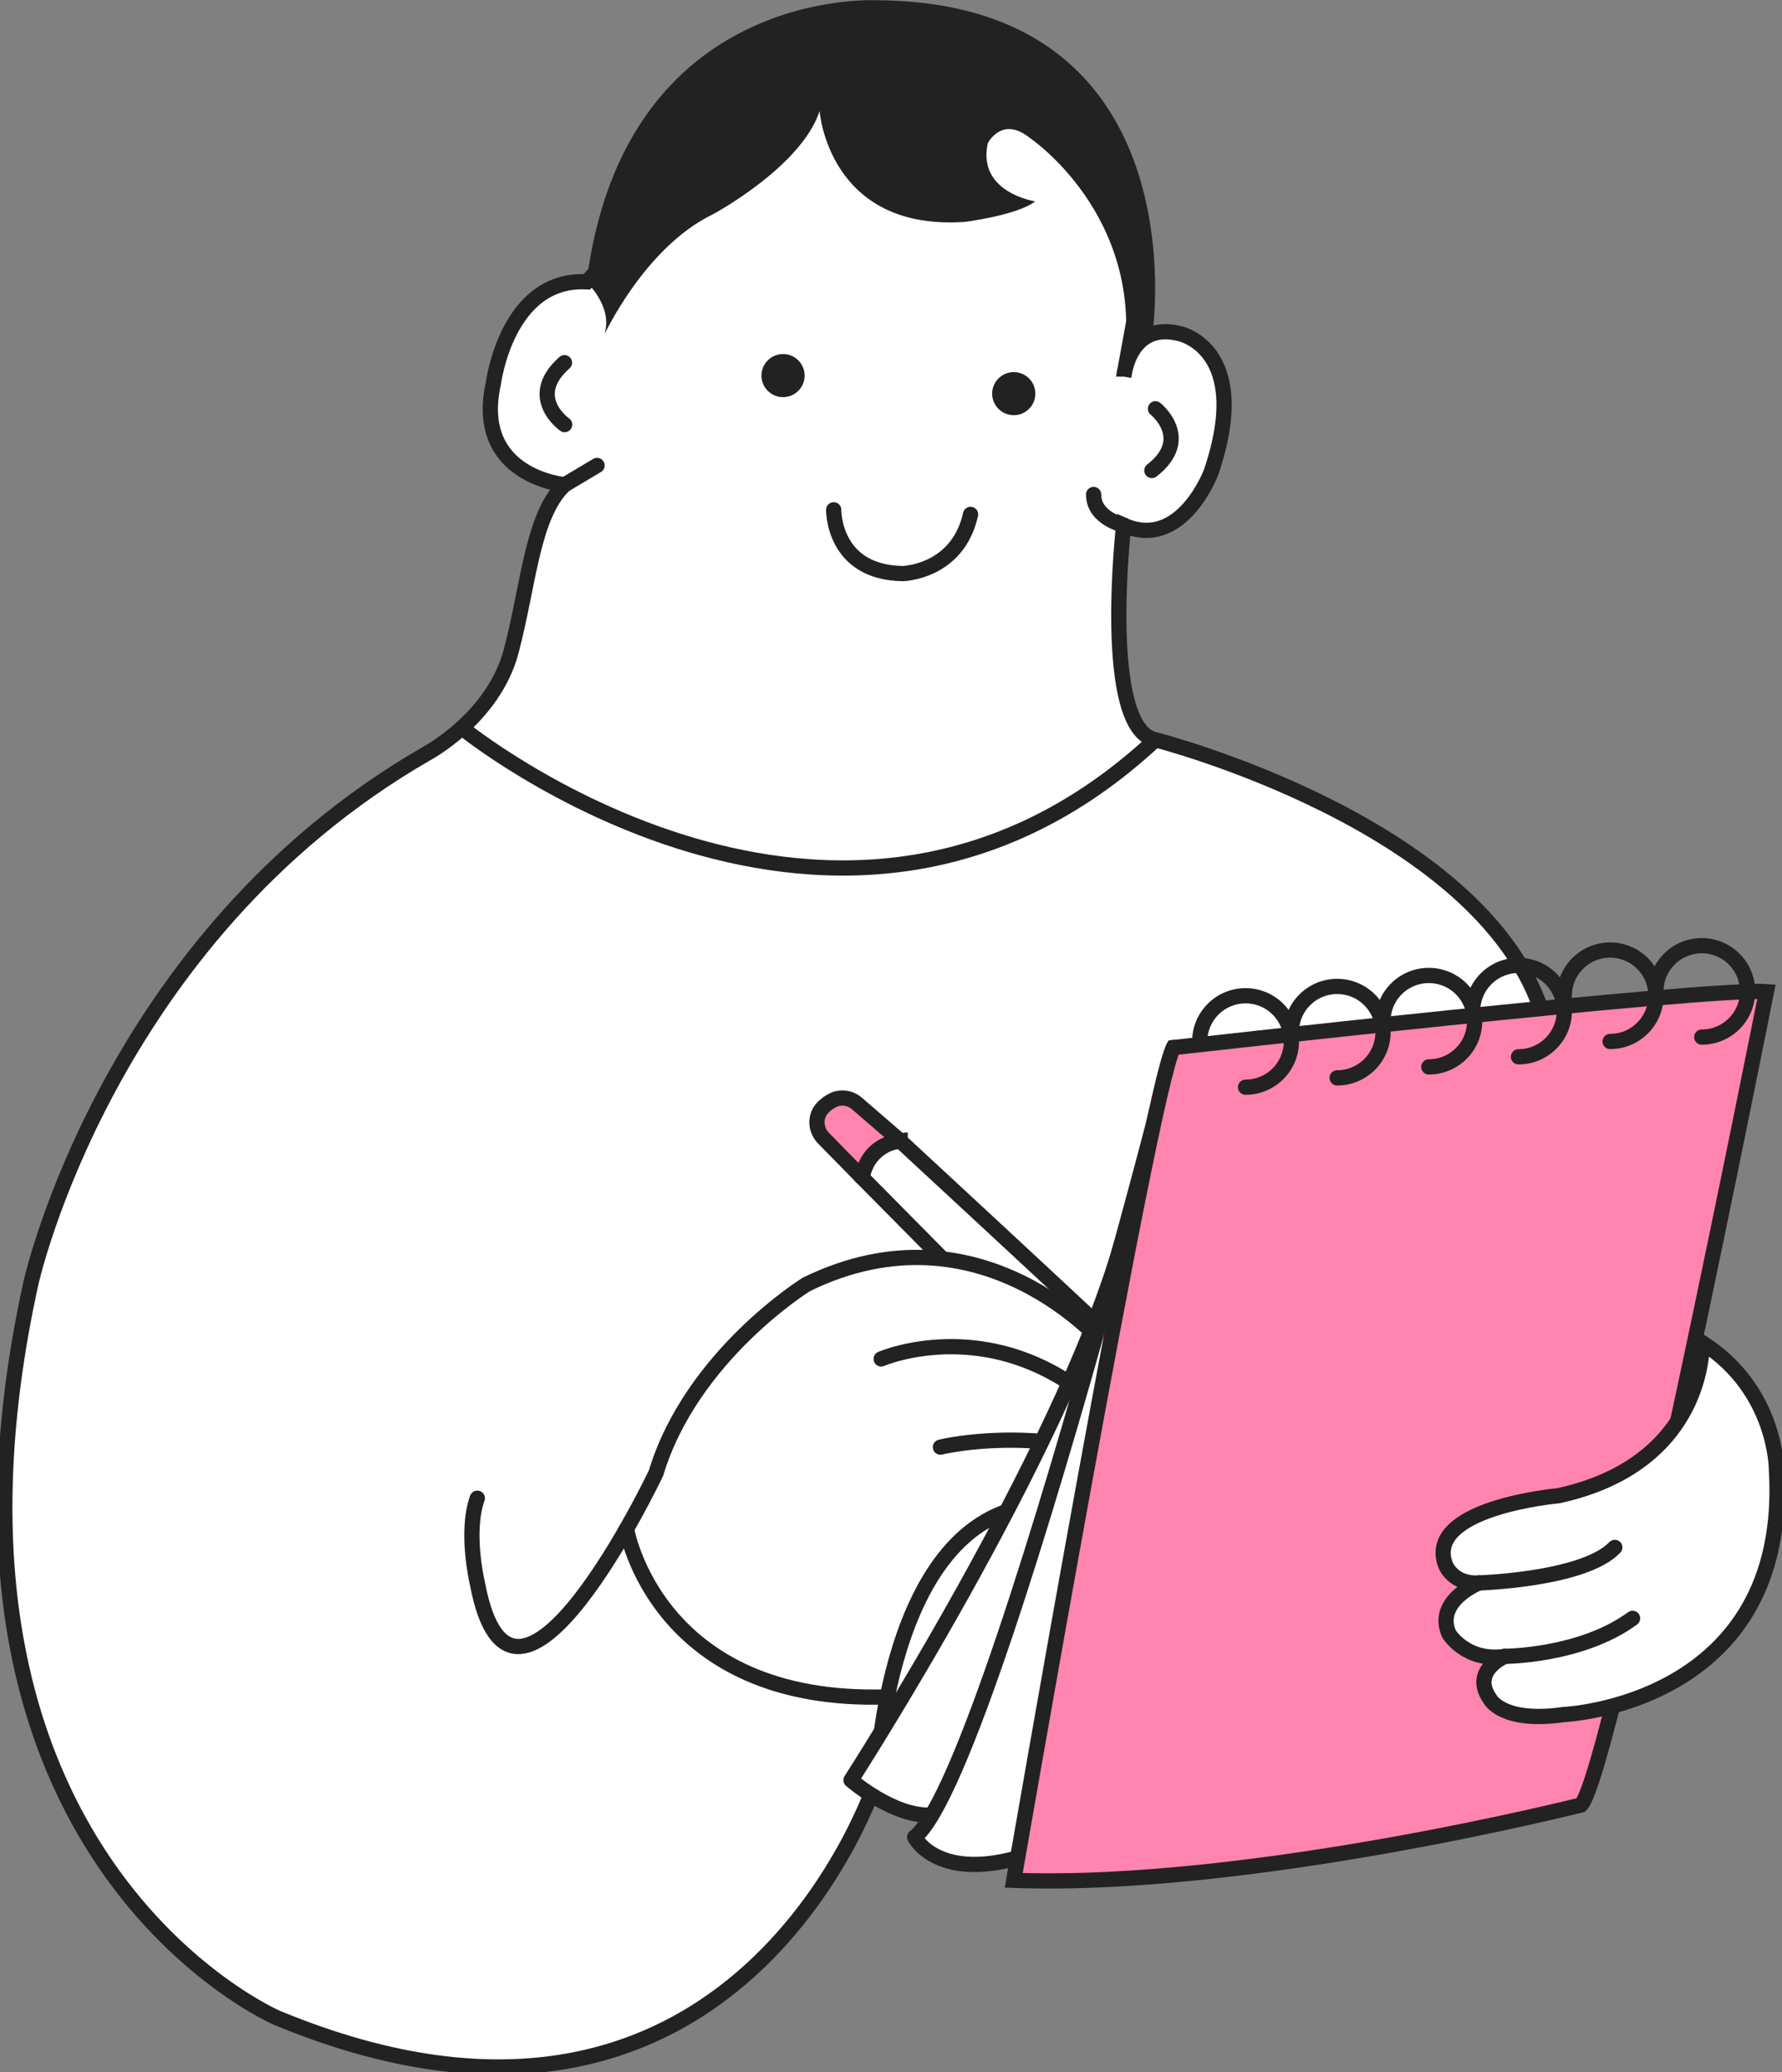 <svg width="117" height="136" viewBox="0 0 117 136" fill="none" xmlns="http://www.w3.org/2000/svg">
    <rect x="0" y="0" width="117" height="136" fill="#808080" stroke="none"/>
    <g clip-path="url(#z9vyrnaxza)">
        <path d="M73.783 24.723s.351-3.67 3.678-2.822c0 0 4.816.988 2.05 9.11 0 0-1.947 5.153-5.735 3.459 0 0-1.52 13.346 2.076 14.085 0 0 21.216 5.402 25.361 17.792l-12.64 37.387-26.548 12.499-4.457.529s-9.024 28.277-39.398 15.677c0 0-24.422-10.549-16.14-48.223 0 0 4.989-22.634 25.91-34.712 0 0 4.458-2.332 5.627-6.778 1.169-4.447 1.38-8.9 3.506-10.913 0 0-6.054-.528-4.675-6.676 0 0 .888-6.918 6.125-6.638l12.67-13.486 9.772-.528 8.922 1.904 5.097 11.76-1.201 6.568v.006z" fill="#fff" stroke="#222" stroke-miterlimit="10"/>
        <path d="M39.73 21.831c-.057.217 2.548-5.58 7.076-7.765 0 0 5.806-3.109 7.006-6.778 0 0 .569 7.905 9.554 7.275 0 0 3.398-.427 4.605-1.345 0 0-3.826-.566-3.117-3.815 0 0 .92-1.835 2.76-.35 0 0 7.574 5.083 6.156 14.76 0 0 .639-1.555 1.91-2.046 0 0 3.116-21.538-17.985-21.748 0 0-16.707-1.057-19.185 18.5 0 0 1.7 1.554 1.2 3.319l.02-.007z" fill="#222"/>
        <path d="M30.33 47.777s24.734 20.162 45.528.778" stroke="#222" stroke-miterlimit="10"/>
        <path d="M73.783 34.47s-1.98-.427-1.98-2.013M37.074 31.82l2.126-1.268M75.865 26.832s2.459 1.956-.237 4.051M37.074 27.87s-2.574-1.796-.013-4.064M54.738 33.463s-.07 4.115 4.528 4.186c0 0 3.609-.07 4.458-3.886" stroke="#222" stroke-miterlimit="10" stroke-linecap="round"/>
        <path d="M51.411 26.067c.783 0 1.418-.633 1.418-1.414 0-.78-.635-1.414-1.418-1.414-.783 0-1.418.633-1.418 1.414 0 .781.635 1.414 1.418 1.414zM66.56 27.252c.783 0 1.417-.633 1.417-1.414 0-.781-.634-1.414-1.417-1.414s-1.418.633-1.418 1.414c0 .781.635 1.414 1.418 1.414z" fill="#222"/>
        <path d="M57.568 116.768s.568-16.983 10.403-17.97l5.148-1.415-.639-9.16s-8.072-9.53-19.536-3.918c0 0-7.543 4.663-9.874 12.39 0 0-9.394 19.754-11.732 7.205 0 0-.798-3.338 0-5.561" stroke="#222" stroke-miterlimit="10" stroke-linecap="round"/>
        <path d="M41.135 100.358s1.955 11.524 17.122 11.021M61.744 94.988s5.007-1.274 11.381.427M57.855 89.197s7.76-3.37 14.957 3.682" stroke="#222" stroke-miterlimit="10" stroke-linecap="round"/>
        <path d="M73.617 81.687c-3.992 13.842-17.742 35.157-17.742 35.157s2.83 2.459 5.307 2.287l16.145-12.326-3.716-25.118" fill="#fff"/>
        <path d="M73.617 81.687c-3.992 13.842-17.742 35.157-17.742 35.157s2.83 2.459 5.307 2.287l16.145-12.326-3.716-25.118" stroke="#222" stroke-linecap="round" stroke-linejoin="round"/>
        <path d="M77.04 68.761s-1.31 5.16-3.238 12.225l-1.143 4.16c-3.979 14.295-9.67 33.119-12.607 35.444 0 0 1.558 3.109 7.504 1.128 0 0 11.751-40.248 9.484-52.963v.006z" fill="#fff" stroke="#222" stroke-linecap="round" stroke-linejoin="round"/>
        <path d="M77.04 68.761s34.972-3.956 38.938-3.67c0 0-10.193 51.409-12.179 53.384 0 0-21.803 5.511-37.24 4.944 0 0 8.923-51.69 10.481-54.658z" fill="#FF84B0" stroke="#222" stroke-miterlimit="10"/>
        <path d="M78.77 68.36c0-1.656 1.348-3 3.009-3a3.005 3.005 0 0 1 3.008 3c0 1.656-1.348 3-3.008 3M84.787 67.748c0-1.656 1.347-3 3.008-3a3.005 3.005 0 0 1 3.008 3c0 1.657-1.348 3-3.008 3M90.803 67.028c0-1.656 1.347-3 3.008-3a3.005 3.005 0 0 1 3.008 3c0 1.657-1.348 3-3.008 3" stroke="#222" stroke-linecap="round" stroke-linejoin="round"/>
        <path d="M96.691 66.366c0-1.656 1.348-3 3.008-3a3.005 3.005 0 0 1 3.008 3c0 1.656-1.347 3-3.008 3M102.707 65.36c0-1.657 1.348-3 3.008-3a3.005 3.005 0 0 1 3.008 3c0 1.656-1.347 3-3.008 3M108.723 65.073c0-1.656 1.348-3 3.008-3a3.005 3.005 0 0 1 3.008 3c0 1.656-1.347 3-3.008 3" stroke="#222" stroke-linecap="round" stroke-linejoin="round"/>
        <path d="M111.757 88.114s.319 7.944-9.452 10.065c0 0-8.852.778-7.39 4.555 0 0 .486 1.274 2.185 1.166 0 0-2.919 1.166-1.967 3.338 0 0 1.117 1.854 3.666 1.484 0 0-2.28.956-.958 2.81 0 0 .798 1.586 4.834 1.006 0 0 14.868-.637 13.961-16.047 0 0 .038-5.242-4.886-8.37l.007-.007z" fill="#fff" stroke="#222" stroke-linecap="round" stroke-linejoin="round"/>
        <path d="M98.799 108.716s4.987 0 8.391-2.491M97.1 103.9s6.904-.21 8.922-2.332" stroke="#222" stroke-linecap="round" stroke-linejoin="round"/>
        <path d="M71.56 86.458c-.178-.21-12.46-11.575-12.46-11.575a2.86 2.86 0 0 0-2.49 2.415l5.179 5.236" stroke="#222" stroke-miterlimit="10" stroke-linecap="round"/>
        <path d="m59.107 74.883-2.836-2.446c-.434-.376-1.054-.478-1.565-.23-.255.122-.517.3-.74.561-.486.56-.416 1.408.102 1.937l2.548 2.599s.16-2.128 2.49-2.415v-.006z" fill="#FF84B0" stroke="#222" stroke-linejoin="round"/>
    </g>
    <defs>
        <clipPath id="z9vyrnaxza">
            <path fill="#fff" d="M0 0h117v136H0z"/>
        </clipPath>
    </defs>
</svg>
